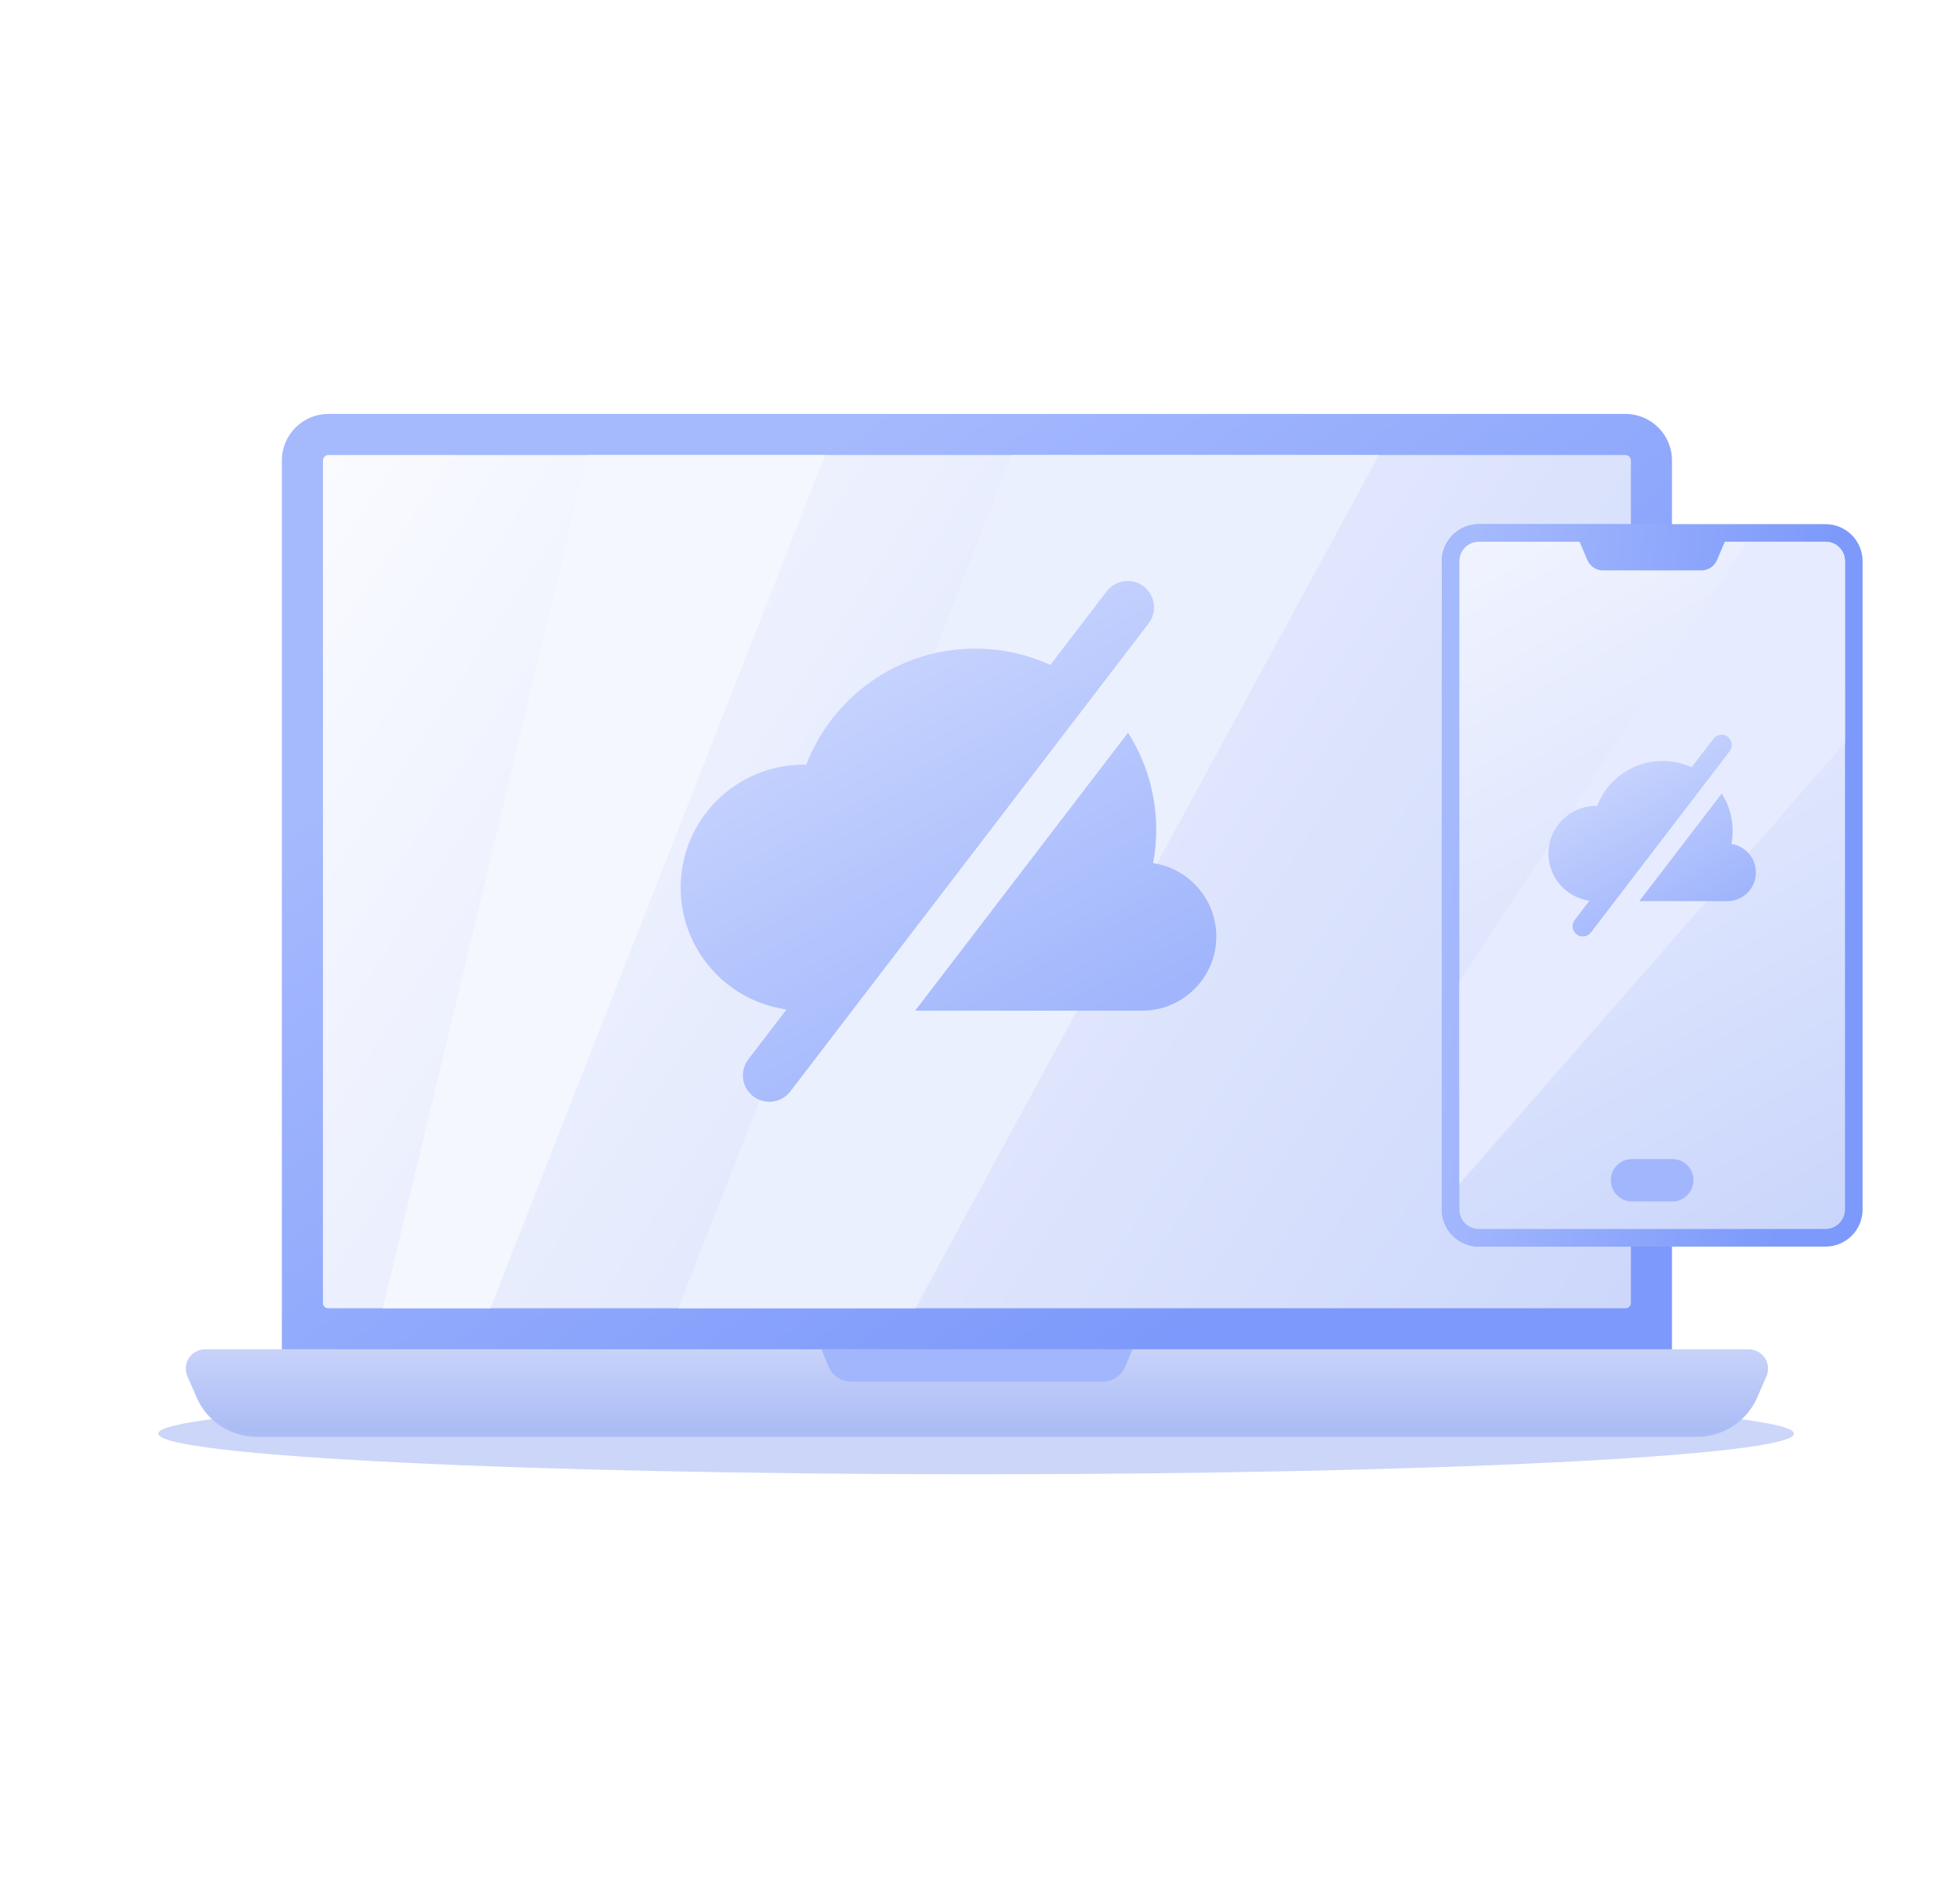 <svg width="161" height="156" viewBox="0 0 161 156" fill="none" xmlns="http://www.w3.org/2000/svg">
<g filter="url(#filter0_f_1622_210861)">
<path d="M80.184 121.091C117.289 121.091 147.368 119.597 147.368 117.754C147.368 115.912 117.289 114.418 80.184 114.418C43.079 114.418 13 115.912 13 117.754C13 119.597 43.079 121.091 80.184 121.091Z" fill="#CBD6F9"/>
</g>
<path fill-rule="evenodd" clip-rule="evenodd" d="M145.101 113.039C145.313 112.551 145.266 111.988 144.974 111.542C144.682 111.097 144.185 110.828 143.652 110.828C127.33 110.828 33.165 110.828 16.843 110.828C16.31 110.828 15.813 111.097 15.521 111.542C15.229 111.988 15.181 112.551 15.394 113.039C15.634 113.591 15.897 114.194 16.154 114.784C17.008 116.746 18.944 118.015 21.084 118.015H139.411C141.551 118.015 143.487 116.746 144.342 114.784C144.599 114.194 144.861 113.591 145.101 113.039Z" fill="url(#paint0_linear_1622_210861)"/>
<path fill-rule="evenodd" clip-rule="evenodd" d="M93.02 110.828H67.476C67.476 110.828 67.763 111.528 68.043 112.21C68.363 112.988 69.121 113.496 69.962 113.496C74.113 113.496 86.383 113.496 90.534 113.496C91.375 113.496 92.133 112.988 92.453 112.21C92.733 111.528 93.02 110.828 93.02 110.828Z" fill="#A1B6FC"/>
<path fill-rule="evenodd" clip-rule="evenodd" d="M137.341 37.819C137.341 35.709 135.631 34 133.522 34C116.114 34 44.382 34 26.974 34C24.864 34 23.154 35.709 23.154 37.819C23.154 53.335 23.154 110.827 23.154 110.827H137.341V37.819Z" fill="url(#paint1_linear_1622_210861)"/>
<path fill-rule="evenodd" clip-rule="evenodd" d="M133.967 37.819V107.025C133.967 107.262 133.775 107.453 133.539 107.453C126.469 107.453 34.027 107.453 26.957 107.453C26.721 107.453 26.529 107.262 26.529 107.025C26.529 101.2 26.529 37.819 26.529 37.819C26.529 37.701 26.576 37.589 26.66 37.505C26.743 37.422 26.856 37.375 26.974 37.375H133.522C133.64 37.375 133.753 37.422 133.836 37.505C133.92 37.589 133.967 37.701 133.967 37.819Z" fill="url(#paint2_linear_1622_210861)"/>
<path fill-rule="evenodd" clip-rule="evenodd" d="M67.775 37.375H48.252L31.447 107.453H40.277L67.775 37.375Z" fill="#F5F7FF"/>
<path fill-rule="evenodd" clip-rule="evenodd" d="M113.272 37.375H83.104L55.721 107.453H75.196L113.272 37.375Z" fill="#EBF0FE"/>
<g filter="url(#filter1_f_1622_210861)">
<path fill-rule="evenodd" clip-rule="evenodd" d="M136.676 46.099C136.676 45.291 136.355 44.515 135.783 43.944C135.212 43.372 134.437 43.051 133.628 43.051C130.255 43.051 124.851 43.051 121.478 43.051C120.67 43.051 119.895 43.372 119.323 43.944C118.752 44.515 118.431 45.291 118.431 46.099C118.431 56.296 118.431 89.147 118.431 99.344C118.431 100.152 118.752 100.928 119.323 101.499C119.895 102.071 120.67 102.392 121.478 102.392C124.851 102.392 130.255 102.392 133.628 102.392C134.437 102.392 135.212 102.071 135.783 101.499C136.355 100.928 136.676 100.152 136.676 99.344C136.676 89.147 136.676 56.296 136.676 46.099Z" fill="#A0B5FC"/>
</g>
<path fill-rule="evenodd" clip-rule="evenodd" d="M153 46.099C153 45.291 152.679 44.515 152.107 43.944C151.535 43.372 150.76 43.051 149.952 43.051C143.398 43.051 128.032 43.051 121.478 43.051C120.67 43.051 119.895 43.372 119.323 43.944C118.752 44.515 118.431 45.291 118.431 46.099C118.431 56.296 118.431 89.147 118.431 99.344C118.431 100.152 118.752 100.928 119.323 101.499C119.895 102.071 120.67 102.392 121.478 102.392C128.032 102.392 143.398 102.392 149.952 102.392C150.76 102.392 151.535 102.071 152.107 101.499C152.679 100.928 153 100.152 153 99.344C153 89.147 153 56.296 153 46.099Z" fill="url(#paint3_linear_1622_210861)"/>
<path fill-rule="evenodd" clip-rule="evenodd" d="M141.682 44.496H149.952C150.377 44.496 150.784 44.665 151.085 44.965C151.385 45.266 151.554 45.673 151.554 46.098V99.343C151.554 99.768 151.385 100.175 151.085 100.475C150.784 100.776 150.377 100.944 149.952 100.944C149.952 100.944 121.478 100.944 121.478 100.944C121.054 100.944 120.646 100.776 120.346 100.475C120.046 100.175 119.877 99.768 119.877 99.343V46.098C119.877 45.673 120.046 45.266 120.346 44.965C120.646 44.665 121.054 44.496 121.478 44.496H129.749L130.391 46.004C130.61 46.517 131.113 46.85 131.671 46.85C133.561 46.85 137.869 46.85 139.76 46.85C140.317 46.85 140.821 46.517 141.039 46.004L141.682 44.496Z" fill="url(#paint4_linear_1622_210861)"/>
<path fill-rule="evenodd" clip-rule="evenodd" d="M143.537 44.496H149.952C150.377 44.496 150.784 44.665 151.085 44.965C151.385 45.266 151.554 45.673 151.554 46.098V61.005L119.877 97.249V80.634L143.537 44.496Z" fill="#E6EBFF"/>
<path fill-rule="evenodd" clip-rule="evenodd" d="M139.108 96.941C139.108 95.979 138.329 95.199 137.367 95.199C136.352 95.199 135.075 95.199 134.06 95.199C133.098 95.199 132.318 95.979 132.318 96.941C132.318 96.941 132.318 96.942 132.318 96.942C132.318 97.904 133.098 98.684 134.06 98.684C135.075 98.684 136.352 98.684 137.367 98.684C138.329 98.684 139.108 97.904 139.108 96.942C139.108 96.942 139.108 96.941 139.108 96.941Z" fill="#A1B6FC"/>
<path fill-rule="evenodd" clip-rule="evenodd" d="M86.277 54.615L90.906 48.569C91.634 47.618 92.997 47.438 93.947 48.165C94.898 48.893 95.079 50.256 94.351 51.207L64.918 89.646C64.19 90.597 62.827 90.778 61.876 90.05C60.926 89.322 60.745 87.959 61.473 87.008L64.608 82.914C59.697 82.228 55.912 78.007 55.912 72.908C55.912 67.332 60.44 62.805 66.016 62.805C66.085 62.805 66.155 62.805 66.225 62.807C68.371 57.234 73.779 53.275 80.105 53.275C82.306 53.275 84.397 53.755 86.277 54.615ZM92.66 60.179C94.124 62.481 94.974 65.214 94.974 68.143C94.974 69.084 94.886 70.004 94.719 70.896C97.655 71.331 99.911 73.865 99.911 76.921C99.911 80.282 97.182 83.012 93.82 83.012H75.176L92.66 60.179Z" fill="url(#paint5_linear_1622_210861)"/>
<path fill-rule="evenodd" clip-rule="evenodd" d="M138.955 63.019L140.749 60.677C141.031 60.309 141.559 60.239 141.926 60.52C142.295 60.802 142.365 61.33 142.083 61.699L130.682 76.588C130.4 76.956 129.872 77.026 129.504 76.744C129.136 76.462 129.066 75.934 129.348 75.566L130.562 73.98C128.66 73.714 127.194 72.079 127.194 70.104C127.194 67.945 128.948 66.191 131.108 66.191C131.135 66.191 131.161 66.191 131.189 66.192C132.02 64.033 134.114 62.5 136.565 62.5C137.418 62.5 138.227 62.685 138.955 63.019ZM141.428 65.174C141.995 66.066 142.324 67.124 142.324 68.259C142.324 68.623 142.29 68.979 142.225 69.325C143.363 69.494 144.236 70.475 144.236 71.659C144.236 72.961 143.179 74.018 141.877 74.018H134.656L141.428 65.174Z" fill="url(#paint6_linear_1622_210861)"/>
<defs>
<filter id="filter0_f_1622_210861" x="0.143" y="101.561" width="160.082" height="32.386" filterUnits="userSpaceOnUse" color-interpolation-filters="sRGB">
<feFlood flood-opacity="0" result="BackgroundImageFix"/>
<feBlend mode="normal" in="SourceGraphic" in2="BackgroundImageFix" result="shape"/>
<feGaussianBlur stdDeviation="6.429" result="effect1_foregroundBlur_1622_210861"/>
</filter>
<filter id="filter1_f_1622_210861" x="106.716" y="31.337" width="41.674" height="82.768" filterUnits="userSpaceOnUse" color-interpolation-filters="sRGB">
<feFlood flood-opacity="0" result="BackgroundImageFix"/>
<feBlend mode="normal" in="SourceGraphic" in2="BackgroundImageFix" result="shape"/>
<feGaussianBlur stdDeviation="5.857" result="effect1_foregroundBlur_1622_210861"/>
</filter>
<linearGradient id="paint0_linear_1622_210861" x1="53.411" y1="106.016" x2="53.411" y2="117.332" gradientUnits="userSpaceOnUse">
<stop stop-color="#DCE3FC"/>
<stop offset="1" stop-color="#ACBDF6"/>
</linearGradient>
<linearGradient id="paint1_linear_1622_210861" x1="26.119" y1="66.177" x2="70.801" y2="129.391" gradientUnits="userSpaceOnUse">
<stop stop-color="#A5B9FD"/>
<stop offset="1" stop-color="#7C99FB"/>
</linearGradient>
<linearGradient id="paint2_linear_1622_210861" x1="26.529" y1="37.375" x2="133.539" y2="107.453" gradientUnits="userSpaceOnUse">
<stop stop-color="#FAFBFF"/>
<stop offset="1" stop-color="#CCD7FB"/>
</linearGradient>
<linearGradient id="paint3_linear_1622_210861" x1="119.328" y1="67.904" x2="149.227" y2="70.451" gradientUnits="userSpaceOnUse">
<stop stop-color="#A5B9FD"/>
<stop offset="1" stop-color="#7C99FB"/>
</linearGradient>
<linearGradient id="paint4_linear_1622_210861" x1="119.877" y1="44.496" x2="151.428" y2="100.944" gradientUnits="userSpaceOnUse">
<stop stop-color="#F1F4FF"/>
<stop offset="1" stop-color="#C9D5FB"/>
</linearGradient>
<linearGradient id="paint5_linear_1622_210861" x1="75.121" y1="50.358" x2="92.897" y2="83.011" gradientUnits="userSpaceOnUse">
<stop stop-color="#C9D5FE"/>
<stop offset="1" stop-color="#A0B5FC"/>
</linearGradient>
<linearGradient id="paint6_linear_1622_210861" x1="134.634" y1="61.37" x2="141.519" y2="74.018" gradientUnits="userSpaceOnUse">
<stop stop-color="#C9D5FE"/>
<stop offset="1" stop-color="#A0B5FC"/>
</linearGradient>
</defs>
</svg>
